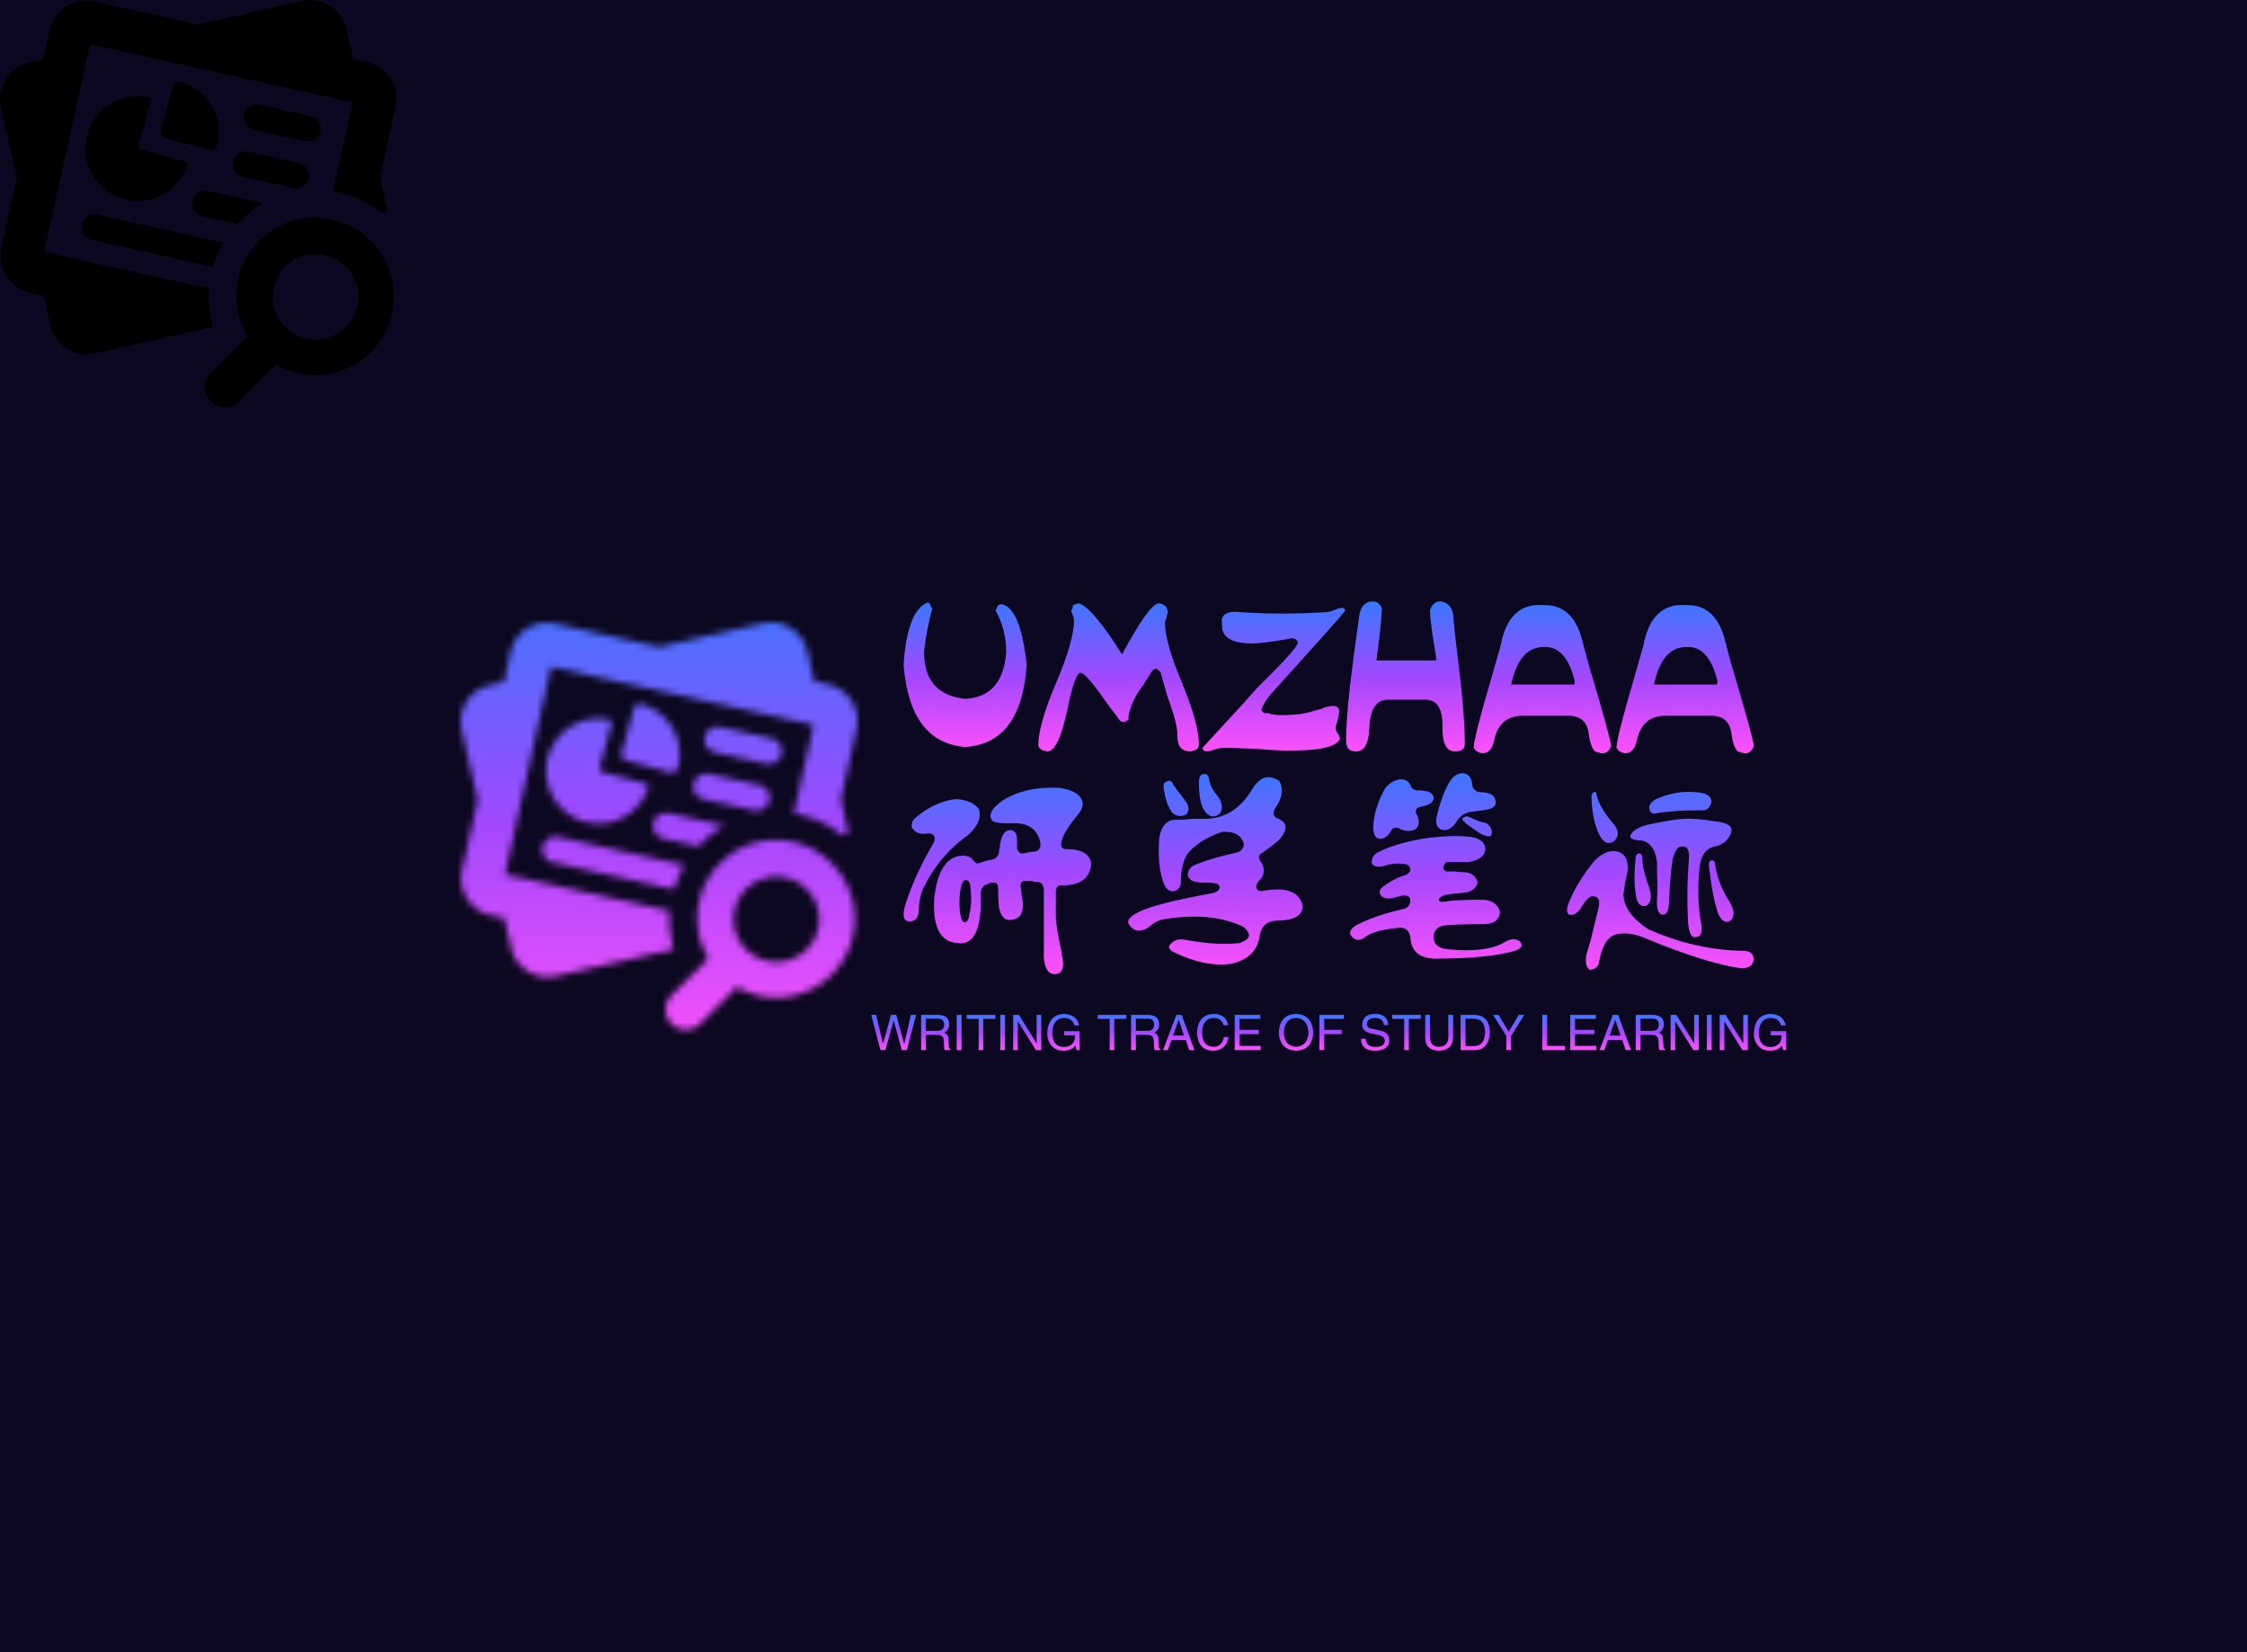 <svg data-v-2cb57da0="" version="1.0" xmlns="http://www.w3.org/2000/svg" xmlns:xlink="http://www.w3.org/1999/xlink" width="100%" height="100%" viewBox="0 0 340 250" preserveAspectRatio="xMidYMid meet" color-interpolation-filters="sRGB" style="margin: auto;"><rect data-v-2cb57da0="" x="0" y="0" width="100%" height="100%" fill="#0d0821" fill-opacity="1" class="background"></rect> <rect data-v-2cb57da0="" x="0" y="0" width="100%" height="100%" fill="url(#watermark)" fill-opacity="1" class="watermarklayer"></rect> <g data-v-2cb57da0="" fill="#ff51f9" class="icon-text-wrapper icon-svg-group iconsvg" transform="translate(69.723,91.019)"><g class="iconsvg-imagesvg" transform="translate(0,3.166)" mask="url(#e7f49c8f-c550-4a23-9ed5-c537ccd49d0b)"><g><rect fill="#ff51f9" fill-opacity="0" stroke-width="2" x="0" y="0" width="60" height="61.63" class="image-rect"></rect> <svg filter="url(#colors1089167164)" x="0" y="0" width="60" height="61.63" filtersec="colorsf8524234837" class="image-svg-svg primary" style="overflow: visible;"><svg xmlns="http://www.w3.org/2000/svg" data-name="Layer 1" viewBox="2.287 0.994 95.42 98.013" x="0px" y="0px"><title>Artboard 28</title><path d="M54.53,36.05a1.5,1.5,0,0,1-1.85,1.05l-10.61-2.9A1.5,1.5,0,0,1,41,32.36l2.9-10.61a1.5,1.5,0,0,1,1.85-1.05A12.52,12.52,0,0,1,54.53,36.05ZM38.59,25.34A.75.75,0,0,0,38,24.4a12.62,12.62,0,1,0,9.38,16.43.75.75,0,0,0-.53-1L36.35,37a.91.91,0,0,1-.64-1.12ZM63.2,32.19l12.36,2.75a3.11,3.11,0,1,0,1.35-6.06L64.55,26.13a3.11,3.11,0,0,0-1.35,6.06Zm-4.88,7.62a3.11,3.11,0,0,0,2.36,3.71L73,46.27a3.11,3.11,0,0,0,1.35-6.06L62,37.46A3.11,3.11,0,0,0,58.32,39.82Zm32.34-23.9-3.34-.74L85.7,8A9,9,0,0,0,74.92,1.22L50,6.88,25,1.33A9,9,0,0,0,14.23,8.17l-1.59,7.16-3.34.76A9,9,0,0,0,2.51,26.86L6.34,43.75,2.58,60.65A9,9,0,0,0,9.42,71.39l3.34.74,1.62,7.15a9,9,0,0,0,10.77,6.79l28.4-6.43a25.66,25.66,0,0,1-1-9.22L12.91,61.62,24,11.66l63.17,14L82.43,47a25.42,25.42,0,0,1,11.44,5,1,1,0,0,0,1.56-1l-1.69-7.44,3.75-16.9A9,9,0,0,0,90.66,15.91ZM22,55a3.11,3.11,0,0,0,2.36,3.71l29.24,6.51a25.65,25.65,0,0,1,2.51-5.8L25.66,52.6A3.11,3.11,0,0,0,22,55Zm26.68-5.7A3.1,3.1,0,0,0,51,53l8.45,1.88c.2-.21.39-.43.59-.64A25.77,25.77,0,0,1,65.56,50a3.07,3.07,0,0,0-.86-.35L52.34,46.91A3.11,3.11,0,0,0,48.63,49.27ZM91.57,59a18.92,18.92,0,0,1,0,26.72h0a18.91,18.91,0,0,1-22.83,3l-8.86,8.86A4.85,4.85,0,0,1,53,90.73l8.85-8.85A18.89,18.89,0,0,1,91.57,59ZM88.51,72.4a10.28,10.28,0,1,0-3,7.29A10.27,10.27,0,0,0,88.51,72.4Z"></path></svg></svg> <defs><filter id="colors1089167164"><feColorMatrix type="matrix" values="0 0 0 0 0.996  0 0 0 0 0.316  0 0 0 0 0.973  0 0 0 1 0" class="icon-fecolormatrix"></feColorMatrix></filter> <filter id="colorsf8524234837"><feColorMatrix type="matrix" values="0 0 0 0 0.996  0 0 0 0 0.996  0 0 0 0 0.996  0 0 0 1 0" class="icon-fecolormatrix"></feColorMatrix></filter> <filter id="colorsb694340244"><feColorMatrix type="matrix" values="0 0 0 0 0  0 0 0 0 0  0 0 0 0 0  0 0 0 1 0" class="icon-fecolormatrix"></feColorMatrix></filter></defs></g><rect v-gra="id" width="72" height="73.63" transform="translate(-6, -6)" style="pointer-events:none;" fill="url(#NWrt246frSIM_l-K6f3i8)"></rect></g> <g transform="translate(67,0)"><g data-gra="path-name" fill-rule="" class="tp-name iconsvg-namesvg" transform="translate(0,0)" fill="url(#06b038a6-89cc-489b-a843-95ad9f6514af)"><g transform="scale(1)"><g><path d="M5.4-22L5.4-22 5.67-21.87 6.07-21.06Q5.26-17.95 4.86-14.71L4.86-14.71Q4.72-8.1 11.07-7.42L11.07-7.42Q16.74-7.69 17.28-14.44L17.28-14.44Q17.28-17.95 15.66-20.79L15.66-20.79 16.06-21.6Q16.47-21.73 16.6-21.73L16.6-21.73Q19.44-21.19 20.38-12.55L20.38-12.55Q19.57-0.67 11.07-0.13L11.07-0.13Q2.7-0.81 1.75-12.55L1.75-12.55Q2.29-20.79 5.4-22ZM40.63-11.47L40.63-11.47 39.96-12.01 39.42-11.74Q38.88-10.93 38.07-9.58L38.07-9.58Q36.18-7.15 35.77-4.72L35.77-4.72 35.77-4.32Q35.37-3.91 34.96-3.91L34.96-3.91 34.56-4.05Q34.15-4.59 32.53-6.75L32.53-6.75Q29.43-11.2 28.62-11.34L28.62-11.34 28.35-11.34Q27.54-10.66 26.59-6.07L26.59-6.07Q25.24 0.54 23.49 0.54L23.49 0.54Q23.35 0.54 23.08 0.4L23.08 0.4Q22.81 0.4 22.81 0.4L22.81 0.4Q22.14 0 22.14-0.4L22.14-0.4Q22.14-3.51 24.84-9.85L24.84-9.85Q27.54-16.2 27.54-19.3L27.54-19.3Q27.54-19.44 27.4-19.98L27.4-19.98Q27.13-20.52 27.13-20.79L27.13-20.79Q27.13-20.79 27.27-21.06L27.27-21.06Q27.4-21.46 27.4-21.6L27.4-21.6 28.21-21.87Q29.97-21.46 33.75-15.79L33.75-15.79Q34.56-14.44 34.83-14.17L34.83-14.17Q38.88-21.73 40.36-21.87L40.36-21.87Q41.58-21.73 41.71-20.65L41.71-20.65Q41.71-20.38 41.58-19.84L41.58-19.84Q41.31-19.17 41.31-18.9L41.31-18.9Q41.31-15.93 43.87-9.85L43.87-9.85Q46.44-3.64 46.44-0.54L46.44-0.54Q46.44 0 46.03 0.27L46.03 0.27Q45.76 0.4 45.22 0.54L45.22 0.54Q43.2 0.54 43.2-1.62L43.2-1.62Q43.2-1.75 43.2-1.89L43.2-1.89Q43.2-3.64 41.71-7.69L41.71-7.69Q40.9-10.39 40.63-11.47ZM55.89-5.8L55.89-5.8 56.02-5.53 56.29-5.26 56.97-5.26Q57.91-4.72 61.96-5.13L61.96-5.13Q63.31-5.4 65.07-5.94L65.07-5.94Q65.61-6.21 65.88-6.21L65.88-6.21Q67.9-6.75 67.63-5.13L67.63-5.13Q67.5-4.32 67.23-3.51L67.23-3.51Q66.96-2.97 67.36-2.29L67.36-2.29Q67.77-1.75 67.77-1.35L67.77-1.35Q66.96 0.54 59.4 0.4L59.4 0.4Q58.05 0.4 54.81 0.13L54.81 0.13Q51.57 0 50.35 0L50.35 0Q49.54 0 48.73 0.27L48.73 0.27Q48.06 0.54 47.65 0.54L47.65 0.54 47.11 0.4 46.98 0Q47.11-0.13 53.19-6.75L53.19-6.75Q55.21-9.04 55.48-9.31L55.48-9.31Q61.29-14.98 61.42-15.93L61.42-15.93Q61.42-16.2 61.15-16.33L61.15-16.33Q61.02-16.47 61.02-16.47L61.02-16.47 60.48-16.6Q60.48-16.6 59.94-16.47L59.94-16.47Q55.89-15.79 54.54-15.79L54.54-15.79Q49.68-15.79 49.95-18.76L49.95-18.76Q49.54-20.92 52.92-20.52L52.92-20.52Q58.59-20.11 65.47-20.52L65.47-20.52Q66.15-20.52 67.09-20.92L67.09-20.92Q67.77-21.19 68.17-21.19L68.17-21.19 68.44-21.06 68.58-20.79Q68.31-20.25 57.64-8.5L57.64-8.5Q56.29-7.02 55.89-5.8ZM80.73-7.29L80.73-7.29 75.06-7.29Q72.36-7.29 72.22-2.97L72.22-2.97Q72.09 0.54 70.2 0.54L70.2 0.54Q68.71 0.54 68.71-1.08L68.71-1.08Q68.71-5.26 69.93-14.44L69.93-14.44Q70.47-18.36 70.74-20.25L70.74-20.25Q71.14-22 72.49-22.14L72.49-22.14Q72.63-22.14 73.03-22.14L73.03-22.14Q73.3-22 73.44-22L73.44-22 73.98-21.46Q73.98-21.33 74.11-21.19L74.11-21.19Q74.11-20.92 74.11-20.79L74.11-20.79Q73.98-18.22 73.3-13.23L73.3-13.23 82.35-13.23Q82.35-13.9 81.94-16.06L81.94-16.06Q81.4-19.71 81.4-20.65L81.4-20.65Q81.4-20.92 81.67-21.46L81.67-21.46 82.21-22Q82.35-22 82.62-22.14L82.62-22.14Q82.89-22.14 83.02-22.14L83.02-22.14Q84.51-22 84.91-20.25L84.91-20.25Q85.05-18.09 85.59-13.77L85.59-13.77Q86.67-5.13 86.67-0.81L86.67-0.81Q86.8 0.54 85.18 0.54L85.18 0.54Q83.29 0.54 83.29-2.97L83.29-2.97Q83.43-7.29 80.73-7.29ZM107.32 0.81L107.32 0.81 106.38 0.54Q105.7-0.13 105.43-2.02L105.43-2.02Q105.16-4.99 102.06-4.86L102.06-4.86 95.44-4.86Q91.93-4.86 91.12-1.21L91.12-1.21Q90.72 0.81 89.37 0.81L89.37 0.81Q88.96 0.81 88.29 0.4L88.29 0.4Q88.29 0.27 88.02 0L88.02 0Q88.02-1.48 90.72-10.66L90.72-10.66Q91.8-14.44 92.07-15.39L92.07-15.39Q93.28-22 98.55-21.6L98.55-21.6Q103.14-21.73 104.49-16.06L104.49-16.06Q104.62-15.52 105.43-12.55L105.43-12.55Q108.81-1.21 108.81-0.27L108.81-0.27Q108.81-0.13 108.67 0L108.67 0Q108.54 0.27 108.54 0.27L108.54 0.27Q108 0.94 107.32 0.81ZM93.69-9.58L103.27-9.58 103.27-10.26Q101.92-15.52 98.55-15.25L98.55-15.25Q94.9-15.25 93.69-9.58L93.69-9.58ZM128.92 0.81L128.92 0.81 127.98 0.54Q127.3-0.13 127.03-2.02L127.03-2.02Q126.76-4.99 123.66-4.86L123.66-4.86 117.04-4.86Q113.53-4.86 112.72-1.21L112.72-1.21Q112.32 0.81 110.97 0.81L110.97 0.81Q110.56 0.81 109.89 0.4L109.89 0.4Q109.89 0.27 109.62 0L109.62 0Q109.62-1.48 112.32-10.66L112.32-10.66Q113.4-14.44 113.67-15.39L113.67-15.39Q114.88-22 120.15-21.6L120.15-21.6Q124.74-21.73 126.09-16.06L126.09-16.06Q126.22-15.52 127.03-12.55L127.03-12.55Q130.4-1.21 130.4-0.27L130.4-0.27Q130.4-0.13 130.27 0L130.27 0Q130.13 0.27 130.13 0.27L130.13 0.27Q129.6 0.94 128.92 0.81ZM115.29-9.58L124.87-9.58 124.87-10.26Q123.52-15.52 120.15-15.25L120.15-15.25Q116.5-15.25 115.29-9.58L115.29-9.58Z" transform="translate(-1.75, 22.14)"></path></g> <!----> <!----> <!----> <!----> <!----> <!----> <g data-gra="path-name-1" fill="url(#7fbe5422-a2a9-448c-8099-c9ea64dab959)" transform="translate(0,25.971)"><g transform="scale(1.028)"><path d="M7.36-7.49L7.36-7.49Q8-13.2 11.04-13.71L11.04-13.71Q12.57-13.96 13.2-12.95L13.2-12.95Q13.58-12.44 14.09-12.7L14.09-12.7Q15.11-13.08 16-13.2L16-13.2Q16.76-13.46 16.88-14.22L16.88-14.22Q16.88-14.47 17.01-14.98L17.01-14.98Q17.01-15.36 17.14-15.87L17.14-15.87Q17.52-17.52 18.54-17.52L18.54-17.52Q19.55-17.52 19.55-16L19.55-16Q19.55-15.49 19.55-14.73L19.55-14.73Q19.93-13.96 20.44-14.09L20.44-14.09Q20.69-14.09 21.07-14.22L21.07-14.22Q21.71-14.35 22.22-14.35L22.22-14.35Q23.11-14.6 22.98-15.62L22.98-15.62Q22.47-18.54 19.04-18.54L19.04-18.54Q15.87-18.41 15.74-19.17L15.74-19.17Q15.23-20.31 17.39-21.84L17.39-21.84Q20.69-23.99 25.77-23.74L25.77-23.74Q28.31-23.36 28.95-22.22L28.95-22.22Q29.71-21.07 28.31-19.55L28.31-19.55Q26.53-17.39 26.15-16L26.15-16Q25.77-14.85 26.66-14.73L26.66-14.73Q30.34-14.73 30.47-12.44L30.47-12.44Q30.09-9.39 26.28-9.39L26.28-9.39Q25.39-9.52 25.26-8.63L25.26-8.63Q25.26-6.98 25.26-4.82L25.26-4.82Q25.26-3.43 26.15 0.63L26.15 0.63Q26.15 0.76 26.15 0.89L26.15 0.89Q26.79 3.43 25.26 3.68L25.26 3.68Q23.74 3.81 23.49 1.27L23.49 1.27Q23.49-4.32 23.49-9.01L23.49-9.01Q23.23-9.9 22.6-9.9L22.6-9.9Q22.22-9.9 21.58-10.03L21.58-10.03Q20.95-10.03 20.69-10.03L20.69-10.03Q20.06-10.03 20.06-9.27L20.06-9.27Q20.06-9.01 20.19-8.51L20.19-8.51Q20.19-7.87 20.31-7.62L20.31-7.62Q20.82-4.57 18.79-4.32L18.79-4.32Q17.27-4.06 16.88-6.22L16.88-6.22Q16.76-7.49 16.76-9.01L16.76-9.01Q16.76-9.9 16-9.78L16-9.78Q15.49-9.78 15.11-9.52L15.11-9.52Q14.09-9.27 14.22-7.74L14.22-7.74Q14.35-0.38 10.79-0.89L10.79-0.89Q6.98-1.14 7.36-7.49ZM13.96-20.57L13.96-20.57Q14.47-18.66 12.31-16.76L12.31-16.76Q8.13-13.84 5.71-8.89L5.71-8.89Q5.08-7.36 5.08-5.46L5.08-5.46Q4.95-4.19 3.81-4.06L3.81-4.06Q2.41-4.06 3.05-6.35L3.05-6.35Q4.44-10.79 7.11-15.36L7.11-15.36Q7.62-16.12 7.36-16.63L7.36-16.63Q7.11-17.14 6.22-17.01L6.22-17.01Q4.82-16.76 4.06-17.9L4.06-17.9Q3.94-18.79 4.57-19.3L4.57-19.3Q7.36-21.71 10.54-22.09L10.54-22.09Q12.95-21.96 13.96-20.57ZM11.93-10.16L11.93-10.16Q11.55-10.16 11.3-9.14L11.3-9.14Q10.92-7.36 11.17-5.21L11.17-5.21Q11.43-3.94 11.81-3.94L11.81-3.94Q12.44-3.94 12.57-5.33L12.57-5.33Q12.95-6.86 12.7-9.14L12.7-9.14Q12.57-10.28 11.93-10.16ZM55.22-1.65L55.22-1.65Q54.59 1.4 51.04 2.16L51.04 2.16Q47.23 2.67 42.78 0.51L42.78 0.51Q42.02 0.25 41.89-0.38L41.89-0.38Q42.66-1.65 44.18-1.4L44.18-1.4Q48.88-0.51 52.3-0.89L52.3-0.89Q53.7-1.4 53.7-2.03L53.7-2.03Q53.57-2.92 52.56-3.43L52.56-3.43Q47.73-5.59 40.75-4.32L40.75-4.32Q39.86-4.06 38.85-3.17L38.85-3.17Q36.94-2.03 35.93-3.81L35.93-3.81Q35.67-4.57 37.45-5.46L37.45-5.46Q39.99-6.73 48.37-8.25L48.37-8.25Q49.38-8.51 49.38-9.14L49.38-9.14Q49.38-9.78 47.73-9.78L47.73-9.78Q44.69-9.65 44.69-11.04L44.69-11.04Q44.81-12.06 45.83-12.44L45.83-12.44Q48.37-13.46 51.92-14.22L51.92-14.22Q52.81-14.47 52.94-15.36L52.94-15.36Q52.56-17.39 49.77-17.27L49.77-17.27Q47.1-16.38 45.58-14.98L45.58-14.98Q43.67-13.58 43.67-10.03L43.67-10.03Q43.67-8.63 42.4-8.51L42.4-8.51Q41.64-8.63 41.26-9.39L41.26-9.39Q40.12-12.06 40.5-16.5L40.5-16.5Q41.01-19.17 43.16-19.04L43.16-19.04Q43.93-19.04 45.32-19.17L45.32-19.17Q46.72-19.17 47.35-19.17L47.35-19.17Q51.67-19.3 54.21-23.61L54.21-23.61Q55.86-26.28 58.14-24.76L58.14-24.76Q59.16-22.98 57.51-20.69L57.51-20.69Q57-19.68 57.76-19.3L57.76-19.3Q60.18-18.41 58.14-16.12L58.14-16.12Q57.76-15.74 56.75-14.98L56.75-14.98Q55.99-14.47 55.73-14.22L55.73-14.22Q54.84-13.84 55.35-12.95L55.35-12.95Q55.86-12.31 55.86-11.55L55.86-11.55Q55.86-10.79 55.35-10.28L55.35-10.28Q54.59-9.52 54.84-8.89L54.84-8.89Q55.1-8.38 56.11-8.63L56.11-8.63Q60.81-9.39 61.57-6.47L61.57-6.47Q61.7-4.19 57.64-4.19L57.64-4.19Q55.48-4.06 55.22-1.65ZM49.38-19.93L49.38-19.93Q48.12-18.92 47.1-20.44L47.1-20.44Q46.34-21.58 46.34-24.25L46.34-24.25Q46.21-25.77 47.1-25.77L47.1-25.77Q47.73-25.9 47.86-24.76L47.86-24.76Q48.12-23.61 49.13-22.47L49.13-22.47Q50.15-20.95 49.38-19.93ZM44.43-19.8L44.43-19.8Q43.29-19.3 42.4-20.06L42.4-20.06Q41.51-21.33 41.26-22.98L41.26-22.98Q40.88-24.5 41.51-24.63L41.51-24.63Q42.28-25.14 42.66-23.99L42.66-23.99Q42.78-23.99 43.04-23.49L43.04-23.49Q43.67-22.72 44.31-21.84L44.31-21.84Q45.2-20.69 44.43-19.8ZM80.87-1.78L80.87-1.78Q80.87-0.25 82.77 0L82.77 0Q88.74 0.63 91.53-1.14L91.53-1.14Q92.68-1.78 93.56-1.14L93.56-1.14Q94.33-0.25 92.8 0.25L92.8 0.25Q88.87 1.4 81 1.4L81 1.4Q77.57 1.27 77.44-1.78L77.44-1.78Q77.19-3.17 75.92-3.17L75.92-3.17Q72.11-2.79 70.97-1.9L70.97-1.9Q69.57-0.76 68.68-2.03L68.68-2.03Q68.3-2.67 69.32-3.43L69.32-3.43Q72.11-4.95 76.68-5.97L76.68-5.97Q77.44-6.35 77.44-7.24L77.44-7.24Q77.31-8 76.43-7.87L76.43-7.87Q76.68-8 74.65-7.49L74.65-7.49Q73.76-7.36 73.25-7.74L73.25-7.74Q72.49-8.51 73.51-9.27L73.51-9.27Q75.28-10.54 76.81-10.92L76.81-10.92Q77.44-11.3 77.44-11.68L77.44-11.68Q77.44-12.57 76.17-12.57L76.17-12.57Q74.78-12.7 73.38-12.19L73.38-12.19Q71.98-11.93 71.73-12.82L71.73-12.82Q71.86-13.84 72.62-14.22L72.62-14.22Q75.03-15.49 79.22-16.25L79.22-16.25Q83.54-16.88 86.46-16.5L86.46-16.5Q88.49-16.12 88.49-14.6L88.49-14.6Q88.23-13.2 86.07-12.82L86.07-12.82Q84.17-12.82 82.77-12.82L82.77-12.82Q82.39-12.57 82.27-11.93L82.27-11.93Q82.39-11.55 82.77-11.43L82.77-11.43Q83.03-11.43 83.92-11.43L83.92-11.43Q85.19-11.3 85.69-11.3L85.69-11.3Q87.09-11.04 87.34-9.78L87.34-9.78Q87.09-8.76 85.82-8.38L85.82-8.38Q85.57-8.38 84.93-8.25L84.93-8.25Q82.9-8.13 82.27-7.87L82.27-7.87Q81.63-7.62 81.63-7.24L81.63-7.24Q81.76-6.86 82.39-6.98L82.39-6.98Q82.65-6.98 83.28-7.11L83.28-7.11Q87.22-7.36 88.49-7.24L88.49-7.24Q90.26-6.98 90.64-5.46L90.64-5.46Q90.52-3.81 88.49-3.68L88.49-3.68Q83.41-3.68 82.14-3.43L82.14-3.43Q80.87-3.05 80.87-1.78ZM72.87-16.25L72.87-16.25Q71.98-16.38 71.98-18.03L71.98-18.03Q72.11-20.82 73.76-23.74L73.76-23.74Q74.78-24.88 76.04-25.01L76.04-25.01Q77.19-25.01 77.57-23.87L77.57-23.87Q77.82-23.49 78.33-23.36L78.33-23.36Q78.46-23.36 79.09-23.36L79.09-23.36Q79.73-23.23 79.98-23.23L79.98-23.23Q80.87-22.85 80.87-22.22L80.87-22.22Q80.87-21.33 78.96-20.95L78.96-20.95Q77.95-20.69 78.33-19.93L78.33-19.93Q79.09-18.41 78.2-17.65L78.2-17.65Q77.19-17.14 76.04-17.65L76.04-17.65Q75.03-18.28 74.52-17.27L74.52-17.27Q73.76-16.12 72.87-16.25ZM82.39-17.52L82.39-17.52Q81.12-17.65 81.25-19.17L81.25-19.17Q82.01-22.6 83.15-24.5L83.15-24.5Q83.92-25.9 85.19-25.9L85.19-25.9Q86.46-25.77 86.58-23.99L86.58-23.99Q86.84-23.23 87.6-23.11L87.6-23.11Q90.01-23.11 90.01-21.58L90.01-21.58Q90.01-20.82 88.87-20.57L88.87-20.57Q88.36-20.44 87.09-20.31L87.09-20.31Q86.46-20.19 86.2-20.19L86.2-20.19Q84.93-19.93 84.17-18.66L84.17-18.66Q83.41-17.52 82.39-17.52ZM89.25-16.63L89.25-16.63Q88.87-16.5 87.98-16.88L87.98-16.88Q87.09-17.39 85.57-18.54L85.57-18.54Q85.44-18.79 85.31-18.79L85.31-18.79Q84.93-19.17 85.19-19.3L85.19-19.3Q85.57-19.68 86.2-19.42L86.2-19.42Q87.47-18.79 88.11-18.66L88.11-18.66Q88.74-18.66 89.25-17.9L89.25-17.9Q89.63-17.14 89.25-16.63ZM109.43-11.55L109.43-11.55Q109.31-11.04 109.05-9.78L109.05-9.78Q108.93-8.63 108.8-8.13L108.8-8.13Q108.8-5.33 112.48-2.92L112.48-2.92Q119.34 0.13 126.45 0.25L126.45 0.25Q127.97 0.25 127.97 1.52L127.97 1.52Q127.84 2.92 125.94 2.79L125.94 2.79Q120.86 2.03 112.23-1.52L112.23-1.52Q109.69-2.67 107.66-2.16L107.66-2.16Q105.88-1.65 105.24 1.78L105.24 1.78Q105.12 2.92 103.85 3.05L103.85 3.05Q103.09 2.54 103.34 0.89L103.34 0.89Q103.47 0.38 103.97-1.27L103.97-1.27Q104.86-4.95 105.12-5.97L105.12-5.97Q105.5-7.62 104.61-7.74L104.61-7.74Q103.72-8.13 102.58-6.09L102.58-6.09Q101.69-4.82 100.8-5.08L100.8-5.08Q100.29-5.46 100.67-6.6L100.67-6.6Q101.94-9.9 104.61-13.08L104.61-13.08Q106.64-14.98 108.29-14.22L108.29-14.22Q109.56-13.71 109.43-11.55ZM112.23-18.28L112.23-18.28Q115.78-19.04 117.56-19.17L117.56-19.17Q119.34-19.3 122.38-18.79L122.38-18.79Q125.05-18.54 124.67-17.14L124.67-17.14Q124.03-15.49 122.26-15.11L122.26-15.11Q120.22-14.73 119.97-11.68L119.97-11.68Q119.59-7.36 120.22-3.94L120.22-3.94Q120.61-1.78 119.46-1.78L119.46-1.78Q118.57-1.52 118.32-3.81L118.32-3.81Q118.07-8.63 118.45-13.33L118.45-13.33Q118.57-15.23 117.43-15.11L117.43-15.11Q116.67-15.23 116.16-13.58L116.16-13.58Q115.78-12.44 115.53-7.36L115.53-7.36Q115.53-4.95 114.51-5.08L114.51-5.08Q113.62-5.21 113.75-7.49L113.75-7.49Q113.88-8.63 113.75-11.17L113.75-11.17Q113.75-12.31 113.75-12.82L113.75-12.82Q113.37-15.62 111.46-16L111.46-16Q111.34-16 111.08-16L111.08-16Q109.81-16.12 109.81-16.63L109.81-16.63Q110.07-17.65 112.23-18.28ZM113.62-22.09L113.62-22.09Q116.54-23.36 119.34-23.11L119.34-23.11Q121.88-22.98 121.75-21.58L121.75-21.58Q121.37-20.31 120.22-20.44L120.22-20.44Q116.54-20.44 114-20.06L114-20.06Q112.73-19.68 112.61-20.69L112.61-20.69Q112.48-21.46 113.62-22.09ZM104.86-22.72L104.86-22.72Q105.24-20.95 107.15-18.66L107.15-18.66Q108.67-17.01 107.4-15.87L107.4-15.87Q106.26-15.11 105.37-16.63L105.37-16.63Q104.23-18.66 104.1-22.34L104.1-22.34Q104.1-22.98 104.48-23.11L104.48-23.11Q104.86-23.23 104.86-22.72ZM122.26-12.7L122.26-12.7Q122.64-9.78 124.41-6.98L124.41-6.98Q125.56-5.08 124.54-4.19L124.54-4.19Q123.53-3.55 122.76-5.21L122.76-5.21Q121.88-7.74 121.37-12.44L121.37-12.44Q121.37-12.95 121.75-13.08L121.75-13.08Q122.26-13.08 122.26-12.7ZM111.59-13.33L111.59-13.33Q111.59-11.81 112.61-9.01L112.61-9.01Q113.24-6.98 112.1-6.35L112.1-6.35Q111.21-6.22 110.83-7.11L110.83-7.11Q110.2-9.39 110.58-13.2L110.58-13.2Q110.58-13.96 111.08-14.09L111.08-14.09Q111.59-14.09 111.59-13.33Z" transform="translate(-2.849, 25.9)"></path></g></g></g></g> <g data-gra="path-slogan" fill-rule="" class="tp-slogan iconsvg-slogansvg" fill="url(#619792fa-ae6e-4cae-b59e-5502014476e0)" transform="translate(-4.9,62.392)"><!----> <!----> <g transform="scale(1, 1)"><g transform="scale(1)"><path d="M3.53-4.43L3.50-4.43L2.27 0L1.52 0L0.12-5.33L0.87-5.33L1.89-0.99L1.92-0.99L3.12-5.33L3.91-5.33L5.10-0.99L5.13-0.99L6.12-5.33L6.91-5.33L5.51 0L4.75 0L3.53-4.43ZM10.14-2.30L8.39-2.30L8.39 0L7.67 0L7.67-5.33L10.14-5.33Q11.92-5.33 11.92-3.91L11.92-3.91Q11.92-3.03 11.16-2.62L11.16-2.62Q11.80-2.45 11.80-1.60L11.80-1.60L11.86-0.64Q11.83-0.23 12.13-0.12L12.13-0.12L12.13 0L11.22 0Q11.13-0.38 11.11-1.34L11.11-1.34Q11.13-2.30 10.14-2.30L10.14-2.30ZM10.20-4.75L8.39-4.75L8.39-2.91L10.09-2.91Q11.16-2.91 11.16-3.85L11.16-3.85Q11.16-4.75 10.20-4.75L10.20-4.75ZM13.06-5.33L13.79-5.33L13.79 0L13.06 0L13.06-5.33ZM16.38-4.72L14.57-4.72L14.57-5.33L18.89-5.33L18.89-4.72L17.08-4.72L17.08 0L16.38 0L16.38-4.72ZM19.65-5.33L20.37-5.33L20.37 0L19.65 0L19.65-5.33ZM22.47-5.33L25.15-1.02L25.15-5.33L25.85-5.33L25.85 0L25.04 0L22.33-4.31L22.30-4.31L22.30 0L21.60 0L21.60-5.33L22.47-5.33ZM30.96-2.24L29.32-2.24L29.32-2.86L31.65-2.86L31.65 0L31.19 0L31.01-0.67Q30.40 0.06 29.26 0.09L29.26 0.09Q28.19 0.09 27.60-0.47L27.60-0.47Q26.73-1.28 26.76-2.71L26.76-2.71Q26.96-5.36 29.29-5.48L29.29-5.48Q31.28-5.36 31.57-3.73L31.57-3.73L30.87-3.73Q30.58-4.84 29.26-4.87L29.26-4.87Q27.60-4.75 27.52-2.68L27.52-2.68Q27.52-0.47 29.29-0.47L29.29-0.47Q29.93-0.47 30.40-0.82L30.40-0.82Q30.98-1.28 30.96-2.24L30.96-2.24ZM36.20-4.72L34.39-4.72L34.39-5.33L38.71-5.33L38.71-4.72L36.90-4.72L36.90 0L36.20 0L36.20-4.72ZM41.91-2.30L40.17-2.30L40.17 0L39.44 0L39.44-5.33L41.91-5.33Q43.69-5.33 43.69-3.91L43.69-3.91Q43.69-3.03 42.93-2.62L42.93-2.62Q43.58-2.45 43.58-1.60L43.58-1.60L43.63-0.64Q43.61-0.23 43.90-0.12L43.90-0.12L43.90 0L42.99 0Q42.91-0.38 42.88-1.34L42.88-1.34Q42.91-2.30 41.91-2.30L41.91-2.30ZM41.97-4.75L40.17-4.75L40.17-2.91L41.86-2.91Q42.93-2.91 42.93-3.85L42.93-3.85Q42.93-4.75 41.97-4.75L41.97-4.75ZM48.24 0L47.72-1.54L45.56-1.54L45.00 0L44.28 0L46.29-5.33L47.10-5.33L49.03 0L48.24 0ZM46.64-4.55L45.79-2.19L47.45-2.19L46.67-4.55L46.64-4.55ZM54.13-3.76L54.13-3.76L53.43-3.76Q53.17-4.84 51.94-4.87L51.94-4.87Q50.25-4.78 50.19-2.71L50.19-2.71Q50.19-0.50 51.97-0.50L51.97-0.50Q53.20-0.52 53.49-1.98L53.49-1.98L54.19-1.98Q53.87 0.03 51.83 0.09L51.83 0.09Q49.49 0 49.43-2.68L49.43-2.68Q49.55-5.36 51.94-5.48L51.94-5.48Q53.84-5.42 54.13-3.76ZM55.85-0.64L59.05-0.64L59.05 0L55.12 0L55.12-5.33L59.00-5.33L59.00-4.72L55.85-4.72L55.85-3.06L58.76-3.06L58.76-2.42L55.85-2.42L55.85-0.64ZM66.28-2.65L66.28-2.65Q66.17-4.75 64.42-4.87L64.42-4.87Q62.64-4.78 62.55-2.65L62.55-2.65Q62.64-0.58 64.42-0.50L64.42-0.50Q66.17-0.61 66.28-2.65ZM67.01-2.65L67.01-2.65Q66.84 0 64.42 0.09L64.42 0.09Q61.97 0 61.79-2.65L61.79-2.65Q61.94-5.42 64.42-5.48L64.42-5.48Q66.84-5.39 67.01-2.65ZM71.30-2.42L68.67-2.42L68.67 0L67.94 0L67.94-5.33L71.65-5.33L71.65-4.72L68.67-4.72L68.67-3.06L71.30-3.06L71.30-2.42ZM78.35-3.79L78.35-3.79L77.68-3.79Q77.62-4.81 76.34-4.87L76.34-4.87Q75.14-4.84 75.14-3.93L75.14-3.93Q75.14-3.35 75.78-3.26L75.78-3.26L77.30-2.91Q78.50-2.62 78.50-1.46L78.50-1.46Q78.47 0.03 76.40 0.09L76.40 0.09Q75.26 0.09 74.79-0.38L74.79-0.38Q74.21-0.82 74.24-1.72L74.24-1.72L74.94-1.72Q74.97-0.50 76.40-0.47L76.40-0.47Q77.80-0.50 77.83-1.37L77.83-1.37Q77.94-2.10 76.66-2.33L76.66-2.33L75.55-2.57Q74.41-2.89 74.41-3.85L74.41-3.85Q74.50-5.42 76.28-5.48L76.28-5.48Q78.29-5.48 78.35-3.79ZM80.77-4.72L78.96-4.72L78.96-5.33L83.28-5.33L83.28-4.72L81.47-4.72L81.47 0L80.77 0L80.77-4.72ZM87.44-1.98L87.44-5.33L88.17-5.33L88.17-1.89Q88.09 0.03 85.99 0.09L85.99 0.09Q84.03 0.03 83.95-1.78L83.95-1.78L83.95-5.33L84.67-5.33L84.67-1.98Q84.70-0.52 86.02-0.50L86.02-0.50Q87.44-0.52 87.44-1.98L87.44-1.98ZM91.47 0L89.31 0L89.31-5.33L91.50-5.33Q93.65-5.22 93.74-2.74L93.74-2.74Q93.62-0.06 91.47 0L91.47 0ZM91.38-4.75L90.04-4.75L90.04-0.61L91.44-0.61Q92.95-0.70 93.01-2.68L93.01-2.68Q92.98-4.69 91.38-4.75L91.38-4.75ZM98.96-5.33L96.95-2.16L96.95 0L96.22 0L96.22-2.16L94.21-5.33L95.05-5.33L96.57-2.77L98.11-5.33L98.96-5.33ZM101.67-5.33L102.40-5.33L102.40-0.64L105.11-0.64L105.11 0L101.67 0L101.67-5.33ZM106.62-0.64L109.83-0.64L109.83 0L105.89 0L105.89-5.33L109.77-5.33L109.77-4.72L106.62-4.72L106.62-3.06L109.54-3.06L109.54-2.42L106.62-2.42L106.62-0.64ZM114.29 0L113.76-1.54L111.61-1.54L111.05 0L110.33 0L112.34-5.33L113.15-5.33L115.08 0L114.29 0ZM112.69-4.55L111.84-2.19L113.50-2.19L112.72-4.55L112.69-4.55ZM118.28-2.30L116.53-2.30L116.53 0L115.80 0L115.80-5.33L118.28-5.33Q120.06-5.33 120.06-3.91L120.06-3.91Q120.06-3.03 119.30-2.62L119.30-2.62Q119.94-2.45 119.94-1.60L119.94-1.60L120.00-0.64Q119.97-0.23 120.26-0.12L120.26-0.12L120.26 0L119.36 0Q119.27-0.38 119.24-1.34L119.24-1.34Q119.27-2.30 118.28-2.30L118.28-2.30ZM118.34-4.75L116.53-4.75L116.53-2.91L118.22-2.91Q119.30-2.91 119.30-3.85L119.30-3.85Q119.30-4.75 118.34-4.75L118.34-4.75ZM121.96-5.33L124.64-1.02L124.64-5.33L125.34-5.33L125.34 0L124.52 0L121.81-4.31L121.78-4.31L121.78 0L121.08 0L121.08-5.33L121.96-5.33ZM126.56-5.33L127.29-5.33L127.29 0L126.56 0L126.56-5.33ZM129.39-5.33L132.07-1.02L132.07-5.33L132.77-5.33L132.77 0L131.95 0L129.24-4.31L129.21-4.31L129.21 0L128.51 0L128.51-5.33L129.39-5.33ZM137.87-2.24L136.24-2.24L136.24-2.86L138.57-2.86L138.57 0L138.10 0L137.93-0.67Q137.32 0.06 136.18 0.09L136.18 0.09Q135.10 0.09 134.52-0.47L134.52-0.47Q133.64-1.28 133.67-2.71L133.67-2.71Q133.88-5.36 136.21-5.48L136.21-5.48Q138.19-5.36 138.48-3.73L138.48-3.73L137.78-3.73Q137.49-4.84 136.18-4.87L136.18-4.87Q134.52-4.75 134.43-2.68L134.43-2.68Q134.43-0.47 136.21-0.47L136.21-0.47Q136.85-0.47 137.32-0.82L137.32-0.82Q137.90-1.28 137.87-2.24L137.87-2.24Z" transform="translate(-0.117, 5.48)"></path></g></g></g></g></g><defs v-gra="od"><linearGradient x1="0" y1="1" x2="0" y2="0" id="619792fa-ae6e-4cae-b59e-5502014476e0"><stop offset="0%" stop-color="#ff51f9"></stop><stop offset="50%" stop-color="#a348ff"></stop><stop offset="100%" stop-color="#3978ff"></stop></linearGradient><filter id="42443b3f1de60f6b6fd3b6a9844b4764" filterUnits="userSpaceOnUse"><feColorMatrix type="matrix" values="0 0 0 0 0.996  0 0 0 0 0.996  0 0 0 0 0.996  0 0 0 1 0"></feColorMatrix></filter><linearGradient x1="0" y1="1" x2="0" y2="0" id="06b038a6-89cc-489b-a843-95ad9f6514af"><stop offset="0%" stop-color="#ff51f9"></stop><stop offset="50%" stop-color="#a348ff"></stop><stop offset="100%" stop-color="#3978ff"></stop></linearGradient><filter id="42443b3f1de60f6b6fd3b6a9844b4764" filterUnits="userSpaceOnUse"><feColorMatrix type="matrix" values="0 0 0 0 0.996  0 0 0 0 0.996  0 0 0 0 0.996  0 0 0 1 0"></feColorMatrix></filter><linearGradient x1="0" y1="1" x2="0" y2="0" id="7fbe5422-a2a9-448c-8099-c9ea64dab959"><stop offset="0%" stop-color="#ff51f9"></stop><stop offset="50%" stop-color="#a348ff"></stop><stop offset="100%" stop-color="#3978ff"></stop></linearGradient><filter id="42443b3f1de60f6b6fd3b6a9844b4764" filterUnits="userSpaceOnUse"><feColorMatrix type="matrix" values="0 0 0 0 0.996  0 0 0 0 0.996  0 0 0 0 0.996  0 0 0 1 0"></feColorMatrix></filter></defs><defs v-gra="id"><filter id="ace02f90-f76c-41e1-b515-7ccc1b5da531" filterUnits="userSpaceOnUse"><feColorMatrix type="matrix" values="0 0 0 0 0.996  0 0 0 0 0.996  0 0 0 0 0.996  0 0 0 1 0"></feColorMatrix></filter><linearGradient x1="0" y1="1" x2="0" y2="0" id="NWrt246frSIM_l-K6f3i8"><stop offset="0%" stop-color="#ff51f9"></stop><stop offset="50%" stop-color="#a348ff"></stop><stop offset="100%" stop-color="#3978ff"></stop></linearGradient><filter id="42443b3f1de60f6b6fd3b6a9844b4764" filterUnits="userSpaceOnUse"><feColorMatrix type="matrix" values="0 0 0 0 0.996  0 0 0 0 0.996  0 0 0 0 0.996  0 0 0 1 0"></feColorMatrix></filter></defs><mask v-gra="im" id="e7f49c8f-c550-4a23-9ed5-c537ccd49d0b"><g class="iconsvg-imagesvg" filter="url(#ace02f90-f76c-41e1-b515-7ccc1b5da531)"><g><rect fill="#ff51f9" fill-opacity="0" stroke-width="2" x="0" y="0" width="60" height="61.63" class="image-rect"></rect> <svg x="0" y="0" width="60" height="61.63" filtersec="colorsf8524234837" class="image-svg-svg primary" style="overflow: visible;"><svg xmlns="http://www.w3.org/2000/svg" data-name="Layer 1" viewBox="2.287 0.994 95.42 98.013" x="0px" y="0px"><title>Artboard 28</title><path d="M54.53,36.05a1.5,1.5,0,0,1-1.85,1.05l-10.61-2.9A1.5,1.5,0,0,1,41,32.36l2.9-10.61a1.5,1.5,0,0,1,1.85-1.05A12.52,12.52,0,0,1,54.53,36.05ZM38.59,25.34A.75.75,0,0,0,38,24.4a12.62,12.62,0,1,0,9.38,16.43.75.75,0,0,0-.53-1L36.35,37a.91.91,0,0,1-.64-1.12ZM63.2,32.19l12.36,2.75a3.11,3.11,0,1,0,1.35-6.06L64.55,26.13a3.11,3.11,0,0,0-1.35,6.06Zm-4.88,7.62a3.11,3.11,0,0,0,2.36,3.71L73,46.27a3.11,3.11,0,0,0,1.35-6.06L62,37.46A3.11,3.11,0,0,0,58.32,39.82Zm32.34-23.9-3.34-.74L85.7,8A9,9,0,0,0,74.92,1.22L50,6.88,25,1.33A9,9,0,0,0,14.23,8.17l-1.59,7.16-3.34.76A9,9,0,0,0,2.51,26.86L6.34,43.75,2.58,60.65A9,9,0,0,0,9.42,71.39l3.34.74,1.62,7.15a9,9,0,0,0,10.77,6.79l28.4-6.43a25.66,25.66,0,0,1-1-9.22L12.91,61.62,24,11.66l63.17,14L82.43,47a25.42,25.42,0,0,1,11.44,5,1,1,0,0,0,1.56-1l-1.69-7.44,3.75-16.9A9,9,0,0,0,90.66,15.91ZM22,55a3.11,3.11,0,0,0,2.36,3.71l29.24,6.51a25.65,25.65,0,0,1,2.51-5.8L25.66,52.6A3.11,3.11,0,0,0,22,55Zm26.68-5.7A3.1,3.1,0,0,0,51,53l8.45,1.88c.2-.21.39-.43.59-.64A25.77,25.77,0,0,1,65.56,50a3.07,3.07,0,0,0-.86-.35L52.34,46.91A3.11,3.11,0,0,0,48.63,49.27ZM91.57,59a18.92,18.92,0,0,1,0,26.72h0a18.91,18.91,0,0,1-22.83,3l-8.86,8.86A4.85,4.85,0,0,1,53,90.73l8.85-8.85A18.89,18.89,0,0,1,91.57,59ZM88.51,72.4a10.28,10.28,0,1,0-3,7.29A10.27,10.27,0,0,0,88.51,72.4Z"></path></svg></svg> <defs><filter id="colors1089167164"><feColorMatrix type="matrix" values="0 0 0 0 0.996  0 0 0 0 0.316  0 0 0 0 0.973  0 0 0 1 0" class="icon-fecolormatrix"></feColorMatrix></filter> <filter id="colorsf8524234837"><feColorMatrix type="matrix" values="0 0 0 0 0.996  0 0 0 0 0.996  0 0 0 0 0.996  0 0 0 1 0" class="icon-fecolormatrix"></feColorMatrix></filter> <filter id="colorsb694340244"><feColorMatrix type="matrix" values="0 0 0 0 0  0 0 0 0 0  0 0 0 0 0  0 0 0 1 0" class="icon-fecolormatrix"></feColorMatrix></filter></defs></g></g></mask></svg>